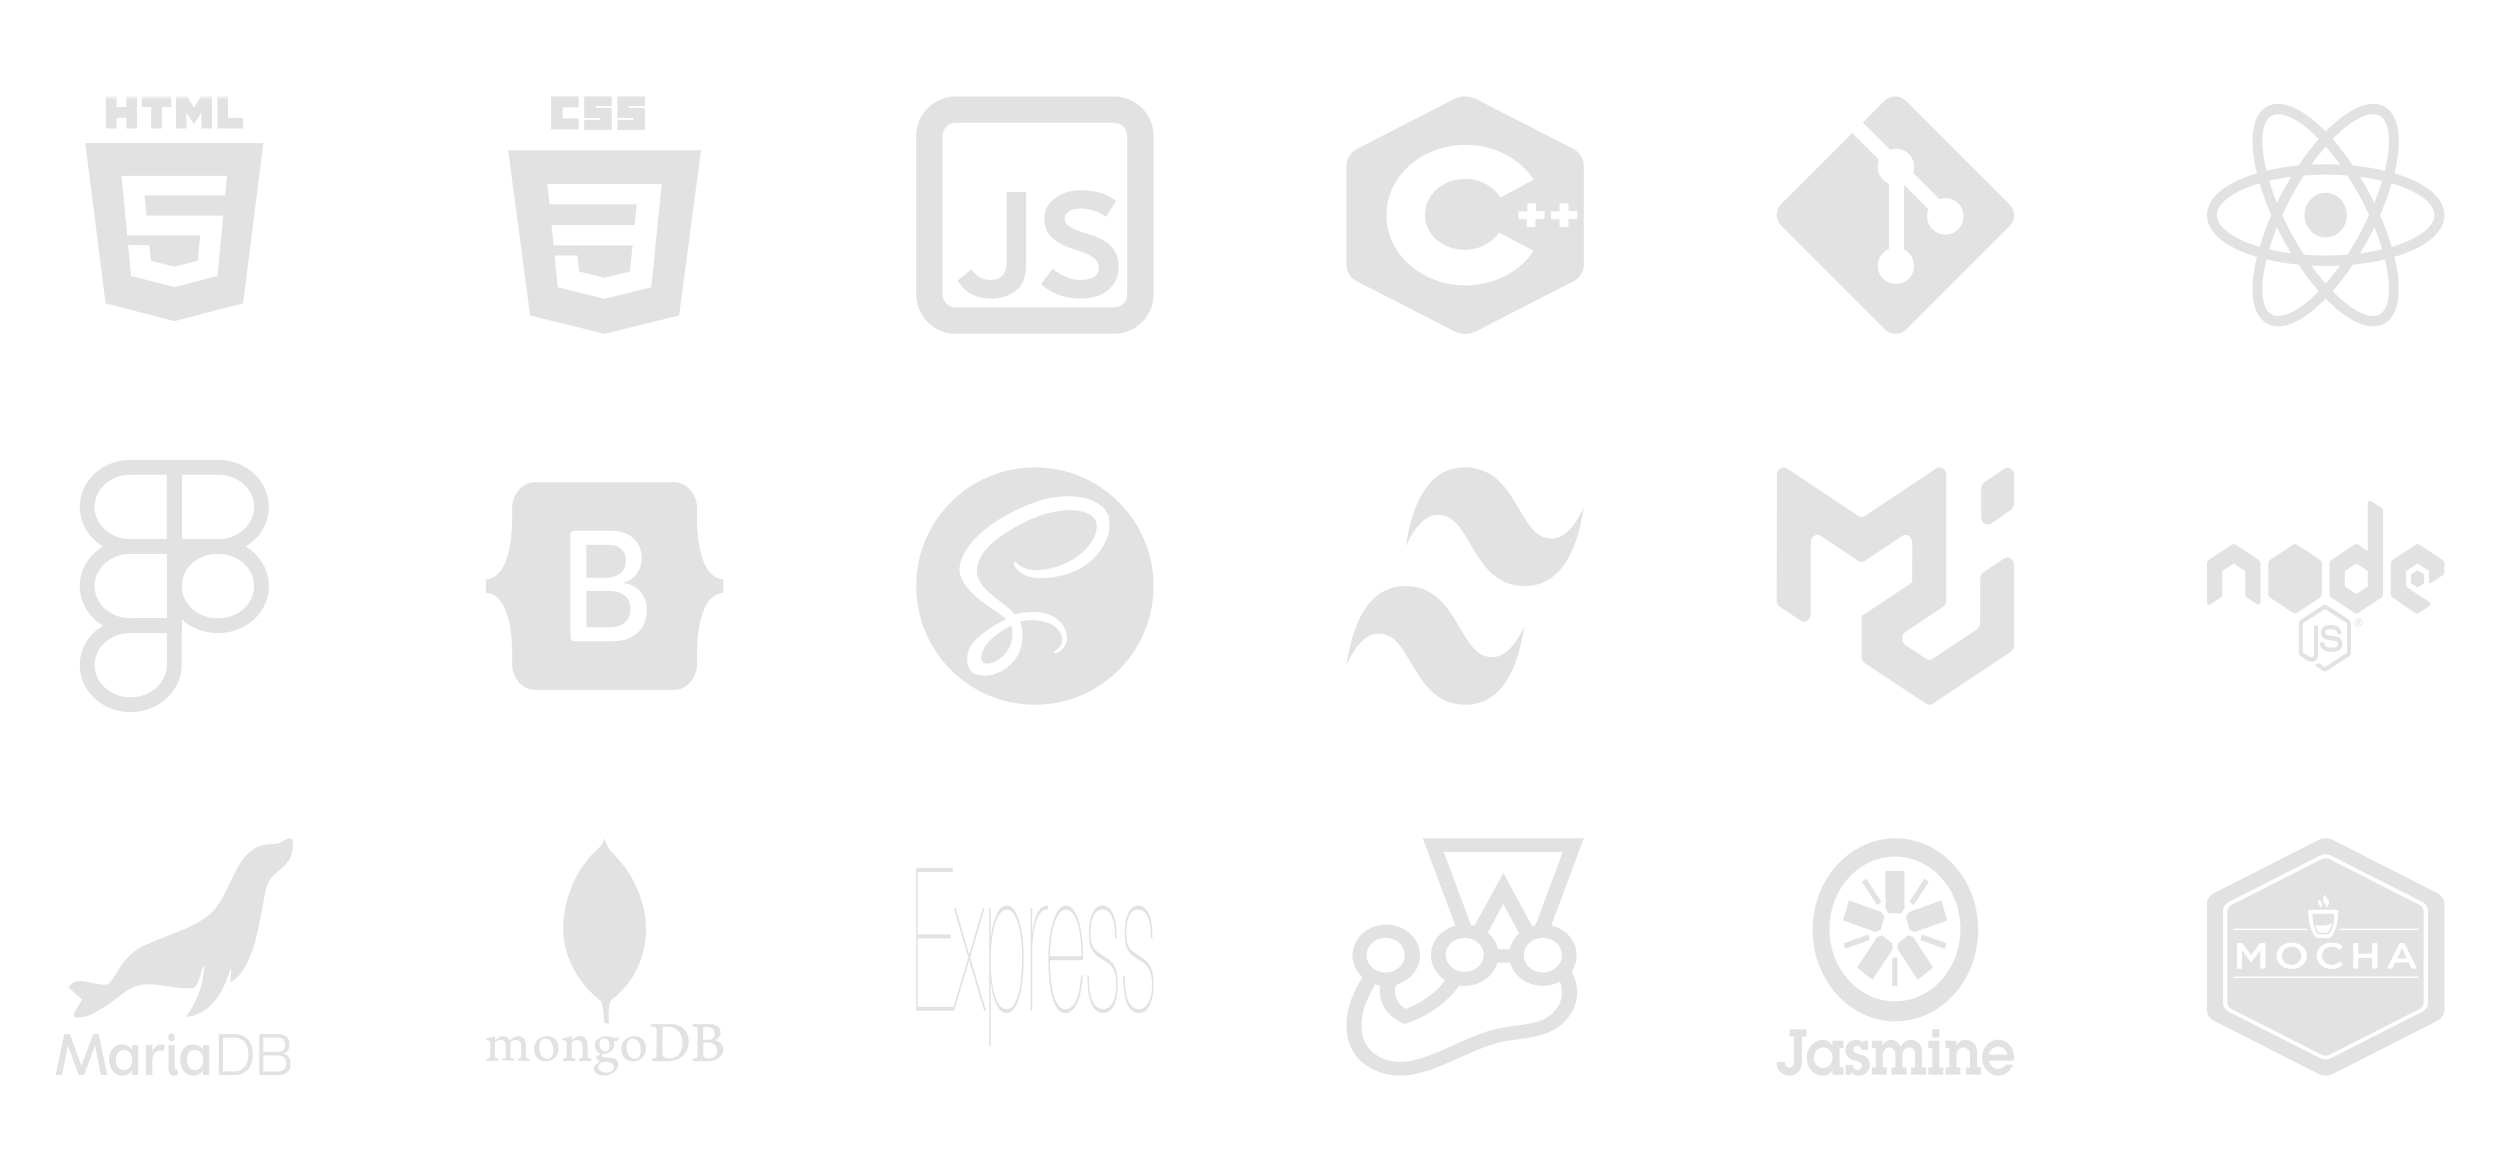 <svg width="337" height="158" viewBox="0 0 337 158" fill="none" xmlns="http://www.w3.org/2000/svg">
<mask id="mask0_249_1083" style="mask-type:luminance" maskUnits="userSpaceOnUse" x="7" y="13" width="33" height="32">
<path d="M7.5 13H39.5V45H7.5V13Z" fill="white"/>
</mask>
<g mask="url(#mask0_249_1083)">
<path d="M14.273 13H15.716V14.425H17.036V13H18.479V17.315H17.036V15.871H15.716V17.315H14.275L14.273 13ZM20.375 14.431H19.105V13H23.088V14.431H21.817V17.315H20.375V14.431ZM23.72 13H25.224L26.149 14.516L27.073 13H28.577V17.315H27.141V15.176L26.149 16.711H26.124L25.131 15.177V17.315H23.72V13ZM29.295 13H30.739V15.889H32.765V17.316H29.295V13Z" fill="#E2E2E2"/>
<path fill-rule="evenodd" clip-rule="evenodd" d="M14.228 40.889L11.5 19.289H35.5L32.771 40.887L23.487 43.289L14.228 40.889ZM19.744 29.066L19.485 26.352H30.345L30.599 23.704H16.385L17.151 31.715H26.987L26.657 35.151L23.492 35.95H23.489L20.329 35.153L20.127 33.041H17.276L17.673 37.2L23.487 38.706L29.309 37.2L30.019 29.777L30.088 29.067H19.744V29.066Z" fill="#E2E2E2"/>
</g>
<path d="M74.278 13H78.002V14.482H75.835V15.963H78.002V17.445H74.278V13ZM78.746 13H82.471V14.289H80.304V14.546H82.471V17.51H78.746V16.157H80.912V15.899H78.746V13ZM83.216 13H86.938V14.289H84.772V14.546H86.938V17.51H83.216V16.157H85.383V15.899H83.216V13Z" fill="#E2E2E2"/>
<path fill-rule="evenodd" clip-rule="evenodd" d="M81.487 45L71.457 42.526L68.5 20.259H94.5L91.545 42.524L81.487 45ZM74.346 30.338L74.622 33.069H85.277L84.92 36.61L81.491 37.434H81.488L78.065 36.613L77.846 34.435H74.759L75.189 38.723L81.487 40.276L87.795 38.723L88.563 31.071L88.638 30.338L89.193 24.81H73.792L74.073 27.541H85.825L85.544 30.338H74.346Z" fill="#E2E2E2"/>
<path d="M141.872 36.209L140.346 38.321C141.793 39.612 143.592 40.257 145.744 40.257C147.386 40.218 148.638 39.795 149.498 38.986C150.373 38.164 150.808 37.187 150.808 36.052C150.808 34.945 150.503 34.031 149.889 33.315C149.278 32.598 148.247 32.024 146.8 31.594C145.601 31.229 144.755 30.897 144.257 30.596C143.763 30.284 143.514 29.905 143.514 29.462C143.514 29.059 143.717 28.733 144.12 28.484C144.526 28.236 145.066 28.113 145.744 28.113C146.241 28.113 146.8 28.211 147.425 28.406C148.051 28.575 148.606 28.851 149.088 29.228L150.456 27.096C149.258 26.131 147.667 25.649 145.685 25.649C144.264 25.649 143.098 26.013 142.184 26.744C141.246 27.473 140.776 28.38 140.776 29.462C140.791 30.609 141.168 31.503 141.911 32.141C142.668 32.781 143.742 33.302 145.137 33.706C146.298 34.07 147.088 34.435 147.504 34.801C147.696 34.965 147.85 35.169 147.954 35.398C148.059 35.628 148.112 35.878 148.11 36.131C148.12 36.362 148.069 36.592 147.963 36.797C147.857 37.003 147.699 37.178 147.505 37.304C147.088 37.59 146.487 37.734 145.704 37.734C144.428 37.747 143.15 37.238 141.872 36.209ZM132.04 37.343C131.611 37.073 131.239 36.721 130.945 36.307L129.107 37.812C129.655 38.737 130.334 39.384 131.141 39.748C131.896 40.086 132.764 40.257 133.742 40.257C134.275 40.257 134.83 40.172 135.404 40.003C135.986 39.829 136.525 39.536 136.988 39.142C137.836 38.465 138.279 37.356 138.318 35.818V25.884H135.678V35.309C135.678 36.209 135.475 36.842 135.073 37.206C134.668 37.558 134.16 37.734 133.546 37.734C132.96 37.734 132.458 37.604 132.04 37.343ZM123.5 18.333C123.5 16.919 124.062 15.562 125.062 14.562C126.062 13.562 127.419 13 128.833 13H150.167C151.581 13 152.938 13.562 153.938 14.562C154.938 15.562 155.5 16.919 155.5 18.333V39.667C155.5 41.081 154.938 42.438 153.938 43.438C152.938 44.438 151.581 45 150.167 45H128.833C127.419 45 126.062 44.438 125.062 43.438C124.062 42.438 123.5 41.081 123.5 39.667V18.333ZM128.833 16.556C128.362 16.556 127.91 16.743 127.576 17.076C127.243 17.41 127.056 17.862 127.056 18.333V39.667C127.056 40.138 127.243 40.59 127.576 40.924C127.91 41.257 128.362 41.444 128.833 41.444H150.167C150.638 41.444 151.09 41.257 151.424 40.924C151.757 40.59 151.944 40.138 151.944 39.667V18.333C151.944 17.862 151.757 17.41 151.424 17.076C151.09 16.743 150.638 16.556 150.167 16.556H128.833Z" fill="#E2E2E2"/>
<path d="M213.104 20.998C212.871 20.622 212.528 20.307 212.113 20.086L198.887 13.301C198.459 13.103 197.983 13 197.5 13C197.017 13 196.541 13.103 196.113 13.301L182.887 20.086C182.482 20.317 182.145 20.631 181.904 21.001C181.662 21.372 181.524 21.788 181.5 22.215V35.785C181.513 36.214 181.65 36.633 181.896 37.002C182.129 37.379 182.472 37.693 182.887 37.914L196.113 44.699C196.541 44.897 197.017 45 197.5 45C197.983 45 198.459 44.897 198.887 44.699L212.113 37.914C212.528 37.693 212.871 37.379 213.104 37.002C213.35 36.633 213.487 36.214 213.5 35.785V22.215C213.487 21.786 213.35 21.367 213.104 20.998ZM197.5 38.474C195.633 38.466 193.801 38.024 192.187 37.191C190.573 36.358 189.234 35.163 188.303 33.725C187.371 32.288 186.881 30.66 186.881 29.001C186.881 27.343 187.37 25.714 188.301 24.277C189.232 22.84 190.571 21.645 192.185 20.811C193.798 19.977 195.63 19.534 197.497 19.526C199.364 19.518 201.2 19.946 202.823 20.766C204.445 21.586 205.797 22.77 206.743 24.199L204.707 25.335L204.059 25.655L202.257 26.632C201.681 25.684 200.764 24.936 199.653 24.507C198.541 24.078 197.299 23.993 196.127 24.267C194.955 24.54 193.92 25.155 193.189 26.014C192.457 26.872 192.072 27.924 192.095 29C192.089 29.833 192.339 30.651 192.815 31.368C193.297 32.074 193.976 32.657 194.785 33.062C195.595 33.467 196.508 33.679 197.437 33.679C198.366 33.679 199.279 33.467 200.089 33.062C200.898 32.657 201.577 32.074 202.059 31.368L206.743 33.801C205.795 35.228 204.443 36.41 202.821 37.229C201.2 38.049 199.366 38.478 197.5 38.474ZM208.167 29.528H206.977V30.6H205.806V29.544H204.707V28.488H205.896V27.4H207.068V28.456H208.257L208.167 29.528ZM212.617 29.528H211.428V30.6H210.239V29.544H209.068V28.488H210.239V27.4H211.428V28.456H212.617V29.528Z" fill="#E2E2E2"/>
<path d="M270.893 27.574L256.921 13.604C256.73 13.412 256.503 13.261 256.253 13.157C256.003 13.053 255.735 13 255.464 13C255.193 13 254.926 13.053 254.676 13.157C254.426 13.261 254.198 13.412 254.007 13.604L251.107 16.504L254.787 20.184C255.221 20.036 255.688 20.012 256.135 20.117C256.581 20.221 256.989 20.449 257.313 20.775C257.636 21.1 257.861 21.51 257.963 21.957C258.064 22.404 258.038 22.871 257.887 23.304L261.433 26.852C261.958 26.667 262.53 26.667 263.055 26.85C263.58 27.034 264.026 27.391 264.321 27.863C264.616 28.334 264.742 28.892 264.678 29.445C264.613 29.997 264.363 30.511 263.967 30.902C263.567 31.305 263.039 31.556 262.474 31.613C261.908 31.67 261.341 31.529 260.868 31.214C260.396 30.899 260.047 30.43 259.882 29.886C259.717 29.343 259.745 28.759 259.963 28.234L256.657 24.926V33.632C257.16 33.881 257.562 34.294 257.796 34.804C258.031 35.313 258.084 35.887 257.947 36.431C257.809 36.974 257.489 37.454 257.041 37.791C256.592 38.127 256.042 38.3 255.482 38.28C254.921 38.26 254.385 38.049 253.962 37.681C253.538 37.313 253.254 36.812 253.155 36.26C253.057 35.708 253.151 35.139 253.421 34.647C253.692 34.156 254.122 33.772 254.641 33.56V24.774C254.342 24.651 254.069 24.471 253.84 24.242C253.611 24.014 253.429 23.742 253.305 23.443C253.182 23.144 253.118 22.824 253.119 22.5C253.119 22.177 253.184 21.856 253.309 21.558L249.683 17.93L240.103 27.51C239.717 27.897 239.5 28.421 239.5 28.967C239.5 29.513 239.717 30.037 240.103 30.424L254.075 44.396C254.266 44.588 254.494 44.739 254.744 44.843C254.994 44.947 255.261 45 255.532 45C255.803 45 256.071 44.947 256.321 44.843C256.571 44.739 256.798 44.588 256.989 44.396L270.895 30.49C271.087 30.299 271.239 30.071 271.343 29.821C271.447 29.571 271.5 29.303 271.5 29.032C271.5 28.761 271.447 28.493 271.343 28.243C271.239 27.993 271.087 27.765 270.895 27.574" fill="#E2E2E2"/>
<path d="M313.5 25.994C311.927 25.994 310.646 27.343 310.646 29.001C310.646 30.658 311.927 32.008 313.5 32.008C315.073 32.008 316.354 30.658 316.354 29.001C316.354 27.343 315.073 25.994 313.5 25.994ZM305.51 34.977L304.88 34.813C300.192 33.561 297.5 31.443 297.5 28.995C297.5 26.548 300.193 24.43 304.88 23.178L305.51 23.014L305.687 23.672C306.163 25.397 306.771 27.078 307.505 28.699L307.64 28.995L307.505 29.297C306.769 30.917 306.161 32.599 305.687 34.324L305.51 34.977ZM304.589 24.714C301.026 25.768 298.839 27.387 298.839 28.995C298.839 30.604 301.027 32.217 304.589 33.277C305.026 31.815 305.553 30.385 306.167 28.995C305.552 27.607 305.025 26.177 304.589 24.714ZM321.49 34.977L321.313 34.319C320.838 32.595 320.23 30.916 319.495 29.297L319.36 28.995L319.495 28.694C320.231 27.074 320.839 25.392 321.313 23.667L321.49 23.014L322.12 23.178C326.808 24.43 329.5 26.548 329.5 28.995C329.5 31.443 326.807 33.561 322.12 34.813L321.49 34.977ZM320.833 28.995C321.449 30.384 321.976 31.814 322.411 33.277C325.979 32.218 328.161 30.604 328.161 28.995C328.161 27.387 325.973 25.774 322.411 24.714C321.973 26.176 321.446 27.606 320.833 28.995ZM304.578 24.709L304.401 24.05C303.083 19.155 303.484 15.643 305.5 14.419C307.479 13.216 310.651 14.638 313.979 18.238L314.432 18.727L313.979 19.216C312.797 20.512 311.717 21.907 310.75 23.387L310.568 23.655L310.255 23.683C308.553 23.824 306.866 24.111 305.208 24.539L304.578 24.709ZM307.109 15.396C306.75 15.396 306.432 15.473 306.166 15.638C304.843 16.445 304.609 19.244 305.52 23.019C306.941 22.684 308.382 22.447 309.833 22.311C310.668 21.057 311.582 19.864 312.567 18.738C310.489 16.603 308.52 15.396 307.109 15.396ZM319.896 43.999C319.891 43.999 319.891 43.999 319.896 43.999C317.995 43.999 315.552 42.495 313.021 39.752L312.568 39.263L313.021 38.774C314.203 37.478 315.283 36.083 316.25 34.603L316.427 34.334L316.74 34.302C318.444 34.165 320.134 33.879 321.792 33.445L322.422 33.281L322.599 33.939C323.917 38.835 323.516 42.342 321.5 43.565C321.013 43.86 320.458 44.011 319.896 43.999ZM314.432 39.252C316.51 41.387 318.479 42.594 319.89 42.594H319.895C320.249 42.594 320.567 42.512 320.833 42.353C322.156 41.546 322.396 38.747 321.479 34.972C320.058 35.307 318.617 35.542 317.166 35.675C316.331 36.93 315.417 38.124 314.432 39.252ZM322.422 24.709L321.792 24.539C320.132 24.112 318.443 23.826 316.74 23.683L316.427 23.655L316.25 23.387C315.283 21.907 314.203 20.512 313.021 19.216L312.568 18.727L313.021 18.238C316.349 14.638 319.521 13.216 321.5 14.419C323.516 15.642 323.917 19.155 322.599 24.05L322.422 24.709ZM317.167 22.311C318.618 22.447 320.059 22.683 321.48 23.019C322.397 19.244 322.157 16.444 320.834 15.638C319.516 14.837 317.037 16.066 314.433 18.739C315.416 19.867 316.329 21.061 317.167 22.312V22.311ZM307.109 43.999C306.546 44.01 305.989 43.862 305.5 43.566C303.484 42.343 303.083 38.835 304.401 33.94L304.578 33.282L305.208 33.446C306.75 33.858 308.448 34.143 310.255 34.303L310.568 34.336L310.745 34.604C311.712 36.084 312.792 37.479 313.974 38.775L314.427 39.264L313.974 39.753C311.448 42.496 309.005 44 307.109 44V43.999ZM305.521 34.972C304.604 38.747 304.844 41.547 306.167 42.353C307.485 43.143 309.959 41.925 312.568 39.252C311.583 38.124 310.669 36.929 309.834 35.674C308.383 35.541 306.942 35.308 305.521 34.972ZM313.5 35.855C312.401 35.855 311.276 35.806 310.146 35.706L309.833 35.679L309.651 35.405C309.013 34.439 308.413 33.444 307.854 32.425C307.294 31.406 306.774 30.362 306.297 29.297L306.162 28.995L306.297 28.694C307.253 26.564 308.375 24.521 309.651 22.586L309.833 22.312L310.146 22.285C312.378 22.086 314.622 22.086 316.854 22.285L317.167 22.312L317.349 22.586C318.627 24.52 319.749 26.563 320.703 28.694L320.838 28.995L320.703 29.297C319.751 31.429 318.629 33.472 317.349 35.405L317.167 35.679L316.854 35.706C315.738 35.805 314.619 35.854 313.5 35.855ZM310.573 34.329C312.542 34.488 314.458 34.488 316.432 34.329C317.533 32.631 318.511 30.847 319.359 28.994C318.515 27.138 317.535 25.355 316.427 23.66C314.479 23.5 312.521 23.5 310.573 23.66C309.465 25.354 308.484 27.138 307.641 28.994C308.489 30.848 309.469 32.632 310.573 34.329Z" fill="#E2E2E2"/>
<path d="M35.25 68.333C35.25 71.279 32.653 73.667 29.45 73.667H23.5V63H29.45C32.653 63 35.25 65.388 35.25 68.333Z" stroke="#E2E2E2" stroke-width="2"/>
<path d="M11.75 68.333C11.75 71.279 14.347 73.667 17.55 73.667H23.5V63H17.55C14.347 63 11.75 65.388 11.75 68.333Z" stroke="#E2E2E2" stroke-width="2"/>
<path d="M11.75 79C11.75 81.946 14.347 84.334 17.55 84.334H23.5V73.667H17.55C14.347 73.667 11.75 76.055 11.75 79Z" stroke="#E2E2E2" stroke-width="2"/>
<path d="M11.75 89.667C11.75 92.612 14.384 95 17.587 95C20.832 95 23.5 92.581 23.5 89.597V84.333H17.55C14.347 84.333 11.75 86.721 11.75 89.667Z" stroke="#E2E2E2" stroke-width="2"/>
<path d="M23.5 79C23.5 81.946 26.097 84.334 29.3 84.334H29.45C32.653 84.334 35.25 81.946 35.25 79C35.25 76.055 32.653 73.667 29.45 73.667H29.3C26.097 73.667 23.5 76.055 23.5 79Z" stroke="#E2E2E2" stroke-width="2"/>
<path d="M72.146 65C70.32 65 68.97 66.756 69.031 68.659C69.088 70.488 69.013 72.856 68.47 74.788C67.925 76.725 67.005 77.953 65.5 78.111V79.889C67.005 80.047 67.925 81.275 68.47 83.212C69.013 85.142 69.088 87.512 69.03 89.34C68.97 91.244 70.32 93 72.147 93H90.855C92.681 93 94.033 91.244 93.973 89.34C93.915 87.512 93.99 85.142 94.532 83.212C95.078 81.275 95.997 80.047 97.5 79.889V78.111C95.995 77.953 95.078 76.725 94.532 74.788C93.99 72.858 93.915 70.488 93.973 68.659C94.033 66.756 92.681 65 90.855 65H72.146ZM87.195 82.235C87.195 84.856 85.415 86.447 82.461 86.447H77.432C77.361 86.447 77.291 86.432 77.225 86.402C77.159 86.372 77.099 86.328 77.048 86.273C76.998 86.218 76.958 86.152 76.93 86.08C76.903 86.007 76.889 85.93 76.889 85.852V72.148C76.889 72.07 76.903 71.993 76.93 71.92C76.958 71.848 76.998 71.782 77.048 71.727C77.099 71.672 77.159 71.628 77.225 71.598C77.291 71.568 77.361 71.553 77.432 71.553H82.432C84.895 71.553 86.512 73.019 86.512 75.27C86.512 76.847 85.424 78.263 84.039 78.51V78.592C85.924 78.819 87.195 80.254 87.195 82.235ZM81.912 73.44H79.045V77.889H81.46C83.328 77.889 84.356 77.064 84.356 75.588C84.356 74.206 83.471 73.442 81.912 73.442V73.44ZM79.045 79.654V84.558H82.018C83.962 84.558 84.99 83.701 84.99 82.09C84.99 80.481 83.933 79.654 81.892 79.654H79.045Z" fill="#E2E2E2"/>
<path d="M139.5 63C148.336 63 155.5 70.164 155.5 79C155.5 87.836 148.336 95 139.5 95C130.664 95 123.5 87.836 123.5 79C123.5 70.164 130.664 63 139.5 63ZM136.32 84.331C136.553 85.191 136.528 85.995 136.288 86.72L136.201 86.96C136.169 87.041 136.132 87.12 136.097 87.195C135.911 87.581 135.663 87.941 135.357 88.275C134.427 89.287 133.128 89.671 132.571 89.348C131.971 88.999 132.269 87.568 133.349 86.428C134.511 85.204 136.176 84.416 136.176 84.416V84.412L136.32 84.331ZM149.535 69.849C148.812 67.005 144.099 66.071 139.639 67.656C136.987 68.599 134.113 70.08 132.048 72.012C129.591 74.307 129.2 76.307 129.361 77.143C129.931 80.091 133.971 82.019 135.632 83.449V83.457C135.143 83.697 131.557 85.496 130.717 87.357C129.817 89.317 130.857 90.719 131.537 90.897C133.637 91.479 135.797 90.417 136.957 88.699C138.077 87.017 137.979 84.857 137.496 83.797C138.157 83.617 138.936 83.537 139.936 83.659C142.737 83.979 143.297 85.739 143.176 86.459C143.056 87.177 142.479 87.597 142.277 87.717C142.077 87.839 142.017 87.877 142.036 87.959C142.056 88.079 142.157 88.079 142.316 88.059C142.536 88.019 143.777 87.459 143.837 86.097C143.897 84.377 142.256 82.459 139.337 82.497C138.137 82.519 137.376 82.619 136.837 82.839C136.801 82.783 136.753 82.735 136.697 82.699C134.897 80.759 131.557 79.399 131.697 76.819C131.737 75.879 132.077 73.4 138.097 70.4C143.037 67.939 146.979 68.62 147.659 70.12C148.636 72.259 145.557 76.24 140.417 76.819C138.457 77.039 137.437 76.28 137.176 75.999C136.897 75.699 136.857 75.679 136.757 75.74C136.597 75.82 136.697 76.08 136.757 76.24C136.917 76.64 137.537 77.34 138.619 77.7C139.557 78 141.859 78.179 144.619 77.1C147.717 75.901 150.137 72.56 149.437 69.76L149.535 69.849Z" fill="#E2E2E2"/>
<path d="M197.5 63C193.228 63 190.572 66.547 189.5 73.667C191.1 70.12 192.972 68.787 195.1 69.667C196.316 70.173 197.196 71.64 198.156 73.267C199.724 75.933 201.5 79 205.5 79C209.772 79 212.428 75.453 213.5 68.333C211.9 71.88 210.028 73.213 207.9 72.333C206.684 71.827 205.82 70.36 204.844 68.733C203.276 66.067 201.5 63 197.5 63ZM189.5 79C185.228 79 182.572 82.547 181.5 89.667C183.1 86.12 184.972 84.787 187.1 85.667C188.316 86.173 189.18 87.64 190.156 89.267C191.724 91.933 193.5 95 197.5 95C201.772 95 204.428 91.453 205.5 84.333C203.9 87.88 202.028 89.213 199.9 88.333C198.684 87.827 197.82 86.36 196.844 84.733C195.276 82.067 193.5 79 189.5 79Z" fill="#E2E2E2"/>
<path d="M266.472 84.852C266.607 84.762 266.719 84.632 266.797 84.477C266.876 84.321 266.917 84.144 266.917 83.963L266.933 78.012C266.934 77.832 266.975 77.654 267.053 77.498C267.132 77.342 267.245 77.213 267.38 77.123L270.167 75.268C270.302 75.178 270.455 75.132 270.611 75.132C270.767 75.132 270.92 75.18 271.055 75.271C271.19 75.361 271.302 75.49 271.38 75.646C271.458 75.802 271.499 75.979 271.499 76.159V86.979C271.499 87.16 271.457 87.337 271.379 87.494C271.3 87.65 271.188 87.78 271.052 87.87L260.528 94.864C260.394 94.953 260.242 95 260.087 95C259.932 95 259.78 94.953 259.645 94.864L251.387 89.4C251.251 89.311 251.137 89.181 251.059 89.024C250.98 88.867 250.939 88.689 250.939 88.507V83.051C250.939 83.045 250.944 83.042 250.949 83.045C250.955 83.048 250.96 83.045 250.96 83.037V83.031C250.96 83.027 250.963 83.024 250.965 83.021L257.768 78.501C257.773 78.496 257.771 78.486 257.764 78.486C257.763 78.486 257.762 78.485 257.761 78.485C257.76 78.484 257.759 78.483 257.759 78.482C257.758 78.482 257.758 78.481 257.757 78.48C257.757 78.478 257.757 78.477 257.757 78.476L257.771 73.128C257.771 72.947 257.731 72.769 257.653 72.612C257.575 72.455 257.462 72.324 257.327 72.234C257.191 72.143 257.038 72.096 256.882 72.096C256.726 72.096 256.573 72.143 256.437 72.234L251.383 75.606C251.248 75.695 251.095 75.743 250.939 75.743C250.784 75.743 250.631 75.695 250.496 75.606L245.424 72.227C245.289 72.138 245.136 72.091 244.98 72.091C244.824 72.091 244.671 72.139 244.537 72.229C244.402 72.319 244.29 72.448 244.212 72.604C244.134 72.76 244.092 72.937 244.092 73.118V82.784C244.092 82.965 244.051 83.142 243.974 83.298C243.896 83.454 243.784 83.584 243.649 83.675C243.515 83.765 243.362 83.813 243.207 83.813C243.051 83.814 242.898 83.767 242.763 83.678L239.948 81.816C239.812 81.726 239.699 81.596 239.62 81.439C239.541 81.282 239.5 81.103 239.5 80.921L239.525 64.026C239.526 63.846 239.567 63.669 239.645 63.513C239.723 63.358 239.835 63.228 239.97 63.138C240.104 63.048 240.257 63.001 240.412 63C240.568 63 240.721 63.046 240.856 63.136L250.496 69.542C250.631 69.632 250.784 69.679 250.939 69.679C251.095 69.679 251.248 69.632 251.383 69.542L261.02 63.136C261.155 63.046 261.308 62.999 261.464 63C261.62 63 261.773 63.048 261.908 63.139C262.043 63.229 262.155 63.359 262.233 63.515C262.311 63.672 262.351 63.849 262.351 64.029V80.929C262.351 81.109 262.311 81.287 262.232 81.444C262.154 81.601 262.041 81.73 261.905 81.82L256.859 85.183C256.723 85.274 256.61 85.404 256.532 85.561C256.454 85.718 256.413 85.895 256.413 86.076C256.413 86.257 256.455 86.435 256.533 86.591C256.612 86.749 256.726 86.878 256.863 86.968L259.647 88.802C259.781 88.89 259.932 88.936 260.087 88.936C260.242 88.936 260.395 88.889 260.529 88.799L266.472 84.85V84.852ZM267.056 69.692C267.056 69.873 267.097 70.051 267.176 70.208C267.255 70.365 267.37 70.495 267.507 70.585C267.643 70.674 267.798 70.72 267.955 70.718C268.112 70.716 268.265 70.665 268.4 70.572L271.068 68.721C271.2 68.63 271.308 68.501 271.384 68.346C271.46 68.192 271.5 68.017 271.5 67.839V64.069C271.5 63.887 271.458 63.709 271.379 63.552C271.299 63.395 271.185 63.266 271.049 63.176C270.912 63.087 270.757 63.041 270.6 63.043C270.443 63.045 270.289 63.095 270.155 63.188L267.488 65.039C267.356 65.13 267.247 65.26 267.171 65.414C267.095 65.569 267.056 65.744 267.056 65.922V69.692Z" fill="#E2E2E2"/>
<path d="M319.487 67.5C319.405 67.5 319.326 67.537 319.268 67.603C319.21 67.668 319.177 67.758 319.177 67.851V74.275L317.891 73.426C317.812 73.372 317.721 73.344 317.629 73.344C317.537 73.344 317.446 73.372 317.367 73.426L314.276 75.466C314.197 75.518 314.132 75.592 314.086 75.682C314.04 75.771 314.016 75.873 314.016 75.976V80.062C314.016 80.272 314.115 80.466 314.276 80.571L317.367 82.612C317.446 82.665 317.537 82.693 317.629 82.693C317.721 82.693 317.812 82.665 317.891 82.612L320.982 80.571C321.061 80.52 321.126 80.445 321.172 80.356C321.218 80.267 321.242 80.165 321.242 80.062V68.938C321.242 68.836 321.218 68.736 321.173 68.647C321.128 68.559 321.064 68.485 320.986 68.434L319.641 67.548C319.595 67.517 319.542 67.5 319.488 67.5H319.487ZM309.371 73.346C309.279 73.346 309.188 73.373 309.109 73.426L306.018 75.466C305.939 75.518 305.874 75.592 305.828 75.682C305.782 75.771 305.758 75.873 305.758 75.976V80.062C305.758 80.272 305.857 80.466 306.018 80.571L309.109 82.612C309.271 82.717 309.47 82.717 309.633 82.612L312.724 80.571C312.803 80.52 312.868 80.445 312.914 80.356C312.96 80.267 312.984 80.165 312.984 80.062V75.976C312.984 75.873 312.96 75.771 312.914 75.681C312.869 75.592 312.803 75.518 312.724 75.466L309.633 73.426C309.553 73.373 309.463 73.346 309.371 73.346ZM325.887 73.346C325.795 73.346 325.704 73.373 325.625 73.426L322.534 75.466C322.455 75.518 322.39 75.592 322.344 75.682C322.298 75.771 322.274 75.873 322.274 75.976V80.062C322.274 80.272 322.373 80.466 322.534 80.571L325.532 82.623C325.611 82.677 325.702 82.706 325.795 82.707C325.887 82.708 325.978 82.68 326.058 82.627L327.533 81.657C327.567 81.634 327.596 81.601 327.616 81.561C327.636 81.522 327.646 81.477 327.646 81.432C327.646 81.386 327.636 81.341 327.616 81.302C327.596 81.262 327.567 81.229 327.533 81.206L324.339 79.075V76.979L325.887 75.958L327.435 76.979V78.44C327.435 78.635 327.58 78.665 327.677 78.6C328.199 78.255 328.721 77.911 329.244 77.568C329.322 77.516 329.386 77.443 329.431 77.354C329.476 77.266 329.5 77.166 329.5 77.064V75.977C329.5 75.874 329.476 75.772 329.43 75.683C329.385 75.593 329.319 75.519 329.24 75.467L326.149 73.427C326.07 73.374 325.979 73.347 325.887 73.347V73.346ZM301.113 73.349C301.021 73.348 300.93 73.375 300.851 73.428L297.76 75.466C297.681 75.518 297.615 75.593 297.57 75.683C297.524 75.773 297.5 75.874 297.5 75.978V81.194C297.5 81.449 297.744 81.607 297.938 81.48L299.309 80.576C299.386 80.525 299.451 80.451 299.496 80.362C299.541 80.274 299.564 80.173 299.565 80.071V76.982L301.113 75.96L302.661 76.982V80.071C302.661 80.173 302.685 80.273 302.73 80.362C302.775 80.45 302.84 80.523 302.917 80.575L304.288 81.48C304.332 81.509 304.383 81.524 304.434 81.524C304.485 81.525 304.535 81.509 304.58 81.48C304.624 81.451 304.661 81.41 304.687 81.36C304.712 81.309 304.726 81.252 304.726 81.194V75.978C304.726 75.874 304.702 75.773 304.656 75.683C304.61 75.593 304.545 75.518 304.466 75.466L301.375 73.428C301.296 73.375 301.205 73.348 301.113 73.349ZM317.629 75.957L319.177 76.98V79.058L317.629 80.081L316.081 79.058V76.979L317.629 75.956V75.957ZM325.887 76.855L325.002 77.439V78.606L325.887 79.188L326.772 78.606V77.439L325.887 76.855ZM313.403 81.523C313.296 81.522 313.19 81.553 313.096 81.612L310.194 83.512C310.1 83.572 310.023 83.659 309.969 83.764C309.915 83.869 309.887 83.989 309.887 84.11V87.904C309.887 88.148 310.008 88.379 310.194 88.503L310.958 88.996C311.324 89.2 311.459 89.2 311.625 89.2C312.173 89.2 312.484 88.83 312.484 88.175V84.427C312.485 84.414 312.483 84.402 312.478 84.39C312.474 84.378 312.468 84.367 312.46 84.358C312.452 84.349 312.443 84.341 312.432 84.336C312.422 84.332 312.411 84.329 312.4 84.329H312.032C312.009 84.329 311.987 84.339 311.971 84.358C311.955 84.376 311.945 84.401 311.945 84.427V88.175C311.945 88.459 311.68 88.751 311.248 88.507L310.453 87.988C310.44 87.979 310.429 87.966 310.421 87.951C310.414 87.936 310.41 87.919 310.409 87.902V84.108C310.409 84.074 310.424 84.034 310.454 84.017L313.357 82.122C313.37 82.114 313.386 82.109 313.402 82.109C313.418 82.109 313.433 82.114 313.447 82.122L316.353 84.016C316.383 84.034 316.398 84.068 316.398 84.108V87.902C316.397 87.92 316.393 87.938 316.386 87.954C316.378 87.97 316.367 87.983 316.353 87.993L313.447 89.895C313.433 89.903 313.418 89.908 313.402 89.908C313.386 89.908 313.37 89.903 313.357 89.895L312.615 89.394C312.595 89.383 312.564 89.377 312.544 89.388C312.408 89.487 312.261 89.564 312.106 89.616C312.056 89.634 311.988 89.669 312.133 89.76L313.096 90.409C313.191 90.467 313.296 90.498 313.403 90.5C313.51 90.501 313.615 90.468 313.705 90.404L316.609 88.503C316.703 88.443 316.78 88.356 316.834 88.25C316.888 88.145 316.916 88.026 316.916 87.904V84.11C316.914 83.989 316.885 83.871 316.832 83.766C316.778 83.661 316.701 83.573 316.609 83.512L313.705 81.613C313.613 81.554 313.509 81.523 313.403 81.524V81.523ZM317.931 83.273C317.858 83.274 317.786 83.29 317.718 83.322C317.651 83.354 317.589 83.4 317.538 83.459C317.433 83.578 317.375 83.739 317.375 83.906C317.375 84.073 317.434 84.234 317.539 84.352C317.644 84.47 317.786 84.536 317.934 84.536C318.081 84.535 318.223 84.469 318.327 84.35C318.432 84.231 318.49 84.071 318.49 83.903C318.49 83.736 318.431 83.576 318.326 83.458C318.221 83.339 318.079 83.273 317.931 83.273ZM317.925 83.374C318.187 83.374 318.4 83.608 318.4 83.903C318.398 84.045 318.348 84.181 318.259 84.281C318.17 84.382 318.051 84.439 317.925 84.441C317.801 84.44 317.682 84.382 317.594 84.281C317.507 84.18 317.459 84.045 317.46 83.903C317.459 83.834 317.471 83.765 317.494 83.701C317.518 83.637 317.552 83.578 317.595 83.529C317.638 83.48 317.69 83.441 317.746 83.414C317.803 83.388 317.864 83.374 317.925 83.374ZM317.722 83.546V84.255H317.841V83.972H317.952C317.998 83.972 318.008 83.993 318.018 84.033C318.018 84.039 318.037 84.224 318.042 84.258H318.171C318.155 84.196 318.145 84.132 318.141 84.068C318.127 83.977 318.122 83.914 318.037 83.908C318.082 83.891 318.158 83.864 318.158 83.733C318.158 83.545 318.013 83.546 317.938 83.546H317.722ZM317.841 83.659H317.942C317.973 83.659 318.033 83.659 318.033 83.755C318.033 83.795 318.017 83.86 317.936 83.858H317.841V83.659ZM314.181 84.239C313.352 84.239 312.86 84.64 312.86 85.299C312.86 86.021 313.353 86.214 314.147 86.304C315.097 86.413 315.171 86.567 315.171 86.778C315.171 87.147 314.909 87.3 314.296 87.3C313.527 87.3 313.359 87.085 313.303 86.652C313.298 86.606 313.262 86.572 313.216 86.572H312.838C312.827 86.572 312.816 86.574 312.805 86.579C312.795 86.584 312.786 86.591 312.778 86.601C312.77 86.61 312.764 86.621 312.76 86.633C312.755 86.644 312.753 86.657 312.754 86.67C312.754 87.222 313.02 87.882 314.291 87.882C315.223 87.882 315.75 87.473 315.75 86.755C315.75 86.045 315.327 85.855 314.433 85.719C313.529 85.582 313.439 85.513 313.439 85.273C313.439 85.075 313.513 84.814 314.182 84.814C314.779 84.814 315.002 84.962 315.093 85.417C315.103 85.464 315.131 85.491 315.171 85.491H315.548C315.573 85.491 315.594 85.479 315.609 85.463C315.624 85.44 315.634 85.418 315.63 85.39C315.57 84.605 315.111 84.239 314.181 84.239Z" fill="#E2E2E2"/>
<path d="M39.358 113.121C39.276 113.038 39.172 112.995 39.065 113.001C38.773 113.001 38.395 113.244 38.191 113.374L38.111 113.424C37.77 113.627 37.398 113.742 37.019 113.761C36.631 113.776 36.296 113.804 35.861 113.86C33.279 114.185 32.127 116.61 31.018 118.956C30.414 120.232 29.791 121.558 28.936 122.57C28.759 122.78 28.571 122.976 28.373 123.156C27.488 123.963 26.376 124.538 25.512 124.946C24.68 125.336 23.771 125.687 22.893 126.026C22.089 126.336 21.33 126.63 20.631 126.948C20.36 127.07 20.087 127.187 19.813 127.297C19.177 127.55 18.718 127.744 18.048 128.309C17.808 128.509 17.574 128.721 17.347 128.943C16.815 129.463 16.344 130.071 15.947 130.749C15.607 131.374 15.213 131.954 14.772 132.478C14.631 132.647 14.38 132.731 14.004 132.731C13.564 132.731 13.03 132.62 12.465 132.502C11.883 132.375 11.281 132.255 10.764 132.255C10.345 132.255 10.024 132.339 9.784 132.508C9.784 132.508 9.38 132.797 9.21 133.17L9.377 133.263C9.637 133.435 9.877 133.648 10.092 133.896C10.316 134.15 10.566 134.367 10.835 134.544C10.921 134.582 11 134.643 11.065 134.722C10.995 134.849 10.892 135.012 10.783 135.187C10.187 136.142 9.839 136.746 10.039 137.075C10.134 137.136 10.241 137.166 10.348 137.161C11.647 137.161 12.345 136.747 13.228 136.223C13.484 136.072 13.745 135.916 14.055 135.755C14.571 135.481 15.127 135.043 15.716 134.579C16.487 133.963 17.294 133.33 18.077 133.025C18.72 132.784 19.39 132.669 20.062 132.683C20.889 132.683 21.758 132.818 22.597 132.95C23.222 133.049 23.869 133.15 24.504 133.197C24.751 133.214 24.979 133.223 25.201 133.223C25.498 133.224 25.795 133.206 26.09 133.167L26.161 133.136C26.607 132.801 26.816 132.081 27.018 131.384C27.148 130.936 27.258 130.534 27.431 130.278C27.441 130.265 27.452 130.254 27.464 130.244C27.472 130.239 27.481 130.237 27.49 130.238C27.5 130.24 27.508 130.246 27.514 130.254V130.274C27.411 132.997 26.517 134.726 25.612 136.263L25.008 137.057C25.008 137.057 25.854 137.057 26.335 136.829C28.091 136.185 29.416 134.768 30.38 132.507C30.618 131.927 30.831 131.331 31.017 130.723C31.034 130.673 31.186 130.579 31.171 130.841C31.166 130.918 31.162 131.004 31.157 131.094C31.157 131.147 31.157 131.202 31.148 131.256C31.123 131.636 31.05 132.439 31.05 132.439L31.593 132.083C32.9 131.07 33.908 129.027 34.672 125.849C34.99 124.525 35.223 123.209 35.429 122.051C35.675 120.659 35.886 119.465 36.129 119.002C36.51 118.275 37.092 117.784 37.654 117.307C37.731 117.242 37.808 117.18 37.884 117.112C38.591 116.503 39.294 115.8 39.449 114.49V114.461C39.562 113.484 39.467 113.234 39.358 113.121ZM37.538 144.907H34.956V139.394H37.285C38.175 139.394 39.023 139.6 39.01 140.822C39.01 141.684 38.573 141.923 38.113 142.013C38.767 142.082 39.16 142.593 39.16 143.419C39.164 144.655 38.279 144.907 37.538 144.907V144.907ZM37.345 141.8C38.236 141.8 38.435 141.379 38.435 140.845C38.435 140.043 38.036 139.86 37.345 139.86H35.494V141.799L37.345 141.8ZM37.369 142.266H35.494V144.441H37.45C37.998 144.441 38.578 144.22 38.578 143.373C38.578 142.395 37.911 142.266 37.369 142.266ZM29.495 139.394H31.526C33.233 139.394 34.086 140.548 34.074 142.15C34.086 143.816 33.145 144.907 31.676 144.907H29.495L29.495 139.394ZM30.056 139.883V144.426H31.605C32.963 144.426 33.48 143.303 33.48 142.135C33.48 140.814 32.833 139.883 31.605 139.883H30.056ZM27.346 141.525V140.883H28.197V144.907H27.349V144.259C27.125 144.725 26.664 144.992 26.104 144.992C24.933 144.992 24.278 143.979 24.278 142.815C24.278 141.692 24.898 140.789 25.979 140.789C26.592 140.798 27.103 141.051 27.346 141.525ZM25.177 142.869C25.177 143.61 25.557 144.244 26.293 144.244C27.003 144.244 27.389 143.625 27.389 142.892C27.389 142.159 26.99 141.532 26.253 141.532C25.546 141.532 25.178 142.158 25.178 142.869H25.177ZM22.674 139.821C22.672 139.748 22.683 139.675 22.706 139.608C22.728 139.54 22.762 139.479 22.804 139.428C22.847 139.377 22.898 139.337 22.954 139.312C23.01 139.286 23.069 139.275 23.129 139.279C23.189 139.277 23.25 139.289 23.306 139.317C23.363 139.344 23.414 139.384 23.457 139.437C23.501 139.489 23.535 139.551 23.558 139.62C23.58 139.689 23.592 139.763 23.59 139.837C23.592 139.911 23.58 139.983 23.557 140.051C23.534 140.119 23.5 140.18 23.456 140.23C23.413 140.28 23.361 140.319 23.305 140.343C23.248 140.368 23.188 140.377 23.129 140.372C23.069 140.375 23.009 140.363 22.953 140.336C22.897 140.31 22.846 140.27 22.803 140.218C22.761 140.166 22.727 140.104 22.705 140.036C22.683 139.968 22.672 139.895 22.674 139.821ZM22.712 140.883H23.559V143.823C23.559 144.006 23.59 144.136 23.714 144.136C23.769 144.135 23.823 144.127 23.876 144.114L24.007 144.873C23.829 144.959 23.639 145.002 23.447 145C23.092 145 22.711 144.873 22.711 143.884L22.712 140.883ZM20.538 144.907H19.691V140.883H20.538V141.785C20.634 141.496 20.798 141.249 21.009 141.074C21.219 140.899 21.467 140.803 21.721 140.799C21.901 140.796 22.081 140.832 22.251 140.905L22.07 141.665C21.924 141.617 21.773 141.591 21.622 141.588C21.011 141.588 20.538 142.153 20.538 142.981V144.907ZM17.778 141.525V140.883H18.626V144.907H17.778V144.26C17.554 144.725 17.094 144.992 16.533 144.992C15.361 144.992 14.707 143.979 14.707 142.815C14.707 141.692 15.327 140.79 16.408 140.79C17.024 140.799 17.535 141.052 17.778 141.525ZM15.61 142.87C15.61 143.61 15.989 144.244 16.725 144.244C17.434 144.244 17.821 143.625 17.821 142.892C17.821 142.159 17.422 141.533 16.685 141.533C15.978 141.533 15.611 142.158 15.611 142.87H15.61ZM13.3 139.394L14.462 144.907H13.585L12.81 140.936L11.35 144.907H10.609L9.157 140.959L8.359 144.907H7.5L8.652 139.394H9.412L10.982 143.663L12.546 139.394H13.3Z" fill="#E2E2E2"/>
<path fill-rule="evenodd" clip-rule="evenodd" d="M86.397 121.179C85.719 119.049 84.631 117.163 83.098 115.541C82.71 115.131 82.279 114.755 82.009 114.244C81.838 113.921 81.675 113.593 81.509 113.268L81.403 113L81.374 113.106C81.36 113.636 81.062 113.996 80.691 114.332C80.274 114.71 79.885 115.12 79.484 115.517L78.251 117.153L77.253 119.003L76.586 120.82L76.566 120.848C76.199 122.064 76.018 123.315 75.93 124.577C75.896 125.052 75.934 125.533 75.961 126.011C75.999 126.693 76.116 127.363 76.292 128.023C76.932 130.421 78.231 132.409 80.007 134.099C80.336 134.413 80.693 134.698 81.037 134.997L81.189 135.524L81.331 136.343L81.399 137.198C81.398 137.371 81.391 137.545 81.401 137.718C81.404 137.763 81.461 137.804 81.493 137.846L81.781 137.948L82.08 138.066L82.029 137.306L82.027 136.558L82.13 135.418L82.205 135.17L82.42 134.786C82.685 134.571 82.969 134.376 83.211 134.137C83.647 133.704 84.083 133.265 84.474 132.791C84.983 132.176 85.417 131.503 85.768 130.785C86.002 130.303 86.223 129.812 86.406 129.309C86.567 128.865 86.667 128.399 86.793 127.943L86.827 127.844C87.088 126.612 87.132 125.368 87.036 124.116C86.959 123.107 86.724 122.133 86.397 121.179ZM81.214 134.387C81.254 134.185 81.304 133.983 81.34 133.78C81.304 133.983 81.254 134.185 81.214 134.387ZM92.562 139.237C92.347 138.821 92.031 138.505 91.614 138.298C91.264 138.124 90.888 138.048 90.502 138.037C90.212 138.029 89.922 138.044 89.631 138.047C89.374 138.051 89.116 138.055 88.859 138.053C88.556 138.049 88.253 138.04 87.95 138.032C87.9 138.03 87.864 138.04 87.84 138.092C87.804 138.172 87.76 138.249 87.715 138.337L87.766 138.353C87.916 138.38 88.067 138.403 88.216 138.433C88.409 138.472 88.495 138.583 88.504 138.746C88.517 138.979 88.522 139.213 88.521 139.446C88.517 140.369 88.511 141.292 88.504 142.215C88.504 142.276 88.503 142.34 88.486 142.397C88.467 142.463 88.447 142.549 88.398 142.581C88.31 142.639 88.211 142.677 88.107 142.693C87.961 142.717 87.937 142.724 87.891 142.869L87.871 142.941C87.85 143.02 87.861 143.036 87.943 143.037C88.412 143.042 88.881 143.052 89.35 143.051C89.778 143.049 90.206 143.075 90.633 142.994C91.035 142.918 91.412 142.784 91.755 142.557C92.2 142.263 92.52 141.869 92.689 141.355C92.826 140.94 92.856 140.517 92.81 140.083C92.781 139.788 92.697 139.501 92.562 139.237ZM91.739 141.775C91.488 142.246 91.114 142.561 90.579 142.644C90.243 142.696 89.908 142.681 89.588 142.553C89.386 142.472 89.311 142.296 89.304 142.087C89.299 141.883 89.296 141.679 89.296 141.475C89.295 140.756 89.295 140.038 89.296 139.32C89.296 139.094 89.3 138.867 89.304 138.641C89.306 138.481 89.34 138.428 89.493 138.415C90.169 138.358 90.815 138.431 91.35 138.911C91.682 139.208 91.87 139.587 91.949 140.022C91.981 140.203 91.991 140.389 92.011 140.572C91.995 140.992 91.939 141.401 91.739 141.775ZM97.414 140.997C97.281 140.67 97.028 140.464 96.711 140.333C96.602 140.288 96.491 140.251 96.374 140.207L96.415 140.181C96.541 140.1 96.681 140.034 96.79 139.933C97.055 139.688 97.165 139.381 97.113 139.015C97.064 138.668 96.892 138.413 96.585 138.247C96.307 138.097 96.006 138.043 95.695 138.043C95.157 138.043 94.619 138.052 94.081 138.053C93.895 138.053 93.71 138.039 93.525 138.036C93.489 138.036 93.435 138.045 93.42 138.069C93.377 138.135 93.349 138.211 93.319 138.284C93.302 138.326 93.319 138.35 93.367 138.356C93.496 138.374 93.626 138.396 93.755 138.415C93.934 138.443 94.021 138.537 94.032 138.719L94.034 138.827C94.035 139.393 94.037 139.959 94.034 140.525C94.031 141.091 94.025 141.656 94.018 142.221C94.017 142.292 94.008 142.364 93.998 142.435C93.982 142.541 93.926 142.615 93.817 142.638L93.511 142.699C93.475 142.706 93.422 142.705 93.408 142.728C93.351 142.813 93.306 142.905 93.312 143.017L93.344 143.026L94.373 143.051L94.58 143.051C94.936 143.046 95.293 143.054 95.649 143.035C96.034 143.016 96.396 142.9 96.73 142.702C97.086 142.491 97.36 142.212 97.457 141.792C97.52 141.525 97.52 141.255 97.414 140.997ZM94.799 138.585C94.8 138.471 94.85 138.422 94.962 138.419C95.238 138.411 95.512 138.413 95.778 138.509C96.122 138.633 96.334 138.932 96.33 139.298C96.328 139.439 96.33 139.578 96.279 139.713C96.178 139.979 95.983 140.119 95.708 140.147C95.564 140.161 95.419 140.163 95.291 140.17L94.863 140.151C94.806 140.149 94.782 140.123 94.782 140.065L94.799 138.585ZM96.571 142.13C96.433 142.432 96.182 142.591 95.868 142.647C95.617 142.69 95.361 142.679 95.115 142.613C94.931 142.566 94.856 142.417 94.819 142.251C94.794 142.141 94.799 142.009 94.796 141.894C94.793 141.717 94.796 141.348 94.796 141.348H94.792C94.792 141.085 94.793 140.858 94.791 140.606C94.791 140.551 94.8 140.524 94.866 140.526C95.1 140.534 95.335 140.537 95.568 140.547C95.778 140.555 95.973 140.617 96.157 140.717C96.438 140.87 96.606 141.103 96.653 141.424C96.688 141.667 96.673 141.906 96.571 142.13ZM70.895 142.413L70.9 140.985C70.901 140.77 70.874 140.559 70.804 140.355C70.612 139.794 70.081 139.538 69.528 139.74C69.277 139.832 69.052 139.971 68.836 140.128C68.711 140.22 68.711 140.22 68.621 140.089C68.364 139.718 67.998 139.591 67.571 139.728C67.295 139.816 67.054 139.967 66.826 140.143C66.804 140.159 66.761 140.177 66.748 140.168C66.727 140.152 66.712 140.113 66.713 140.085L66.728 139.831C66.73 139.778 66.719 139.724 66.714 139.668C66.611 139.704 66.529 139.74 66.443 139.761C66.176 139.827 65.908 139.887 65.64 139.949C65.575 139.964 65.507 139.984 65.5 140.059C65.494 140.133 65.564 140.145 65.619 140.167C65.734 140.214 65.849 140.263 65.962 140.314C66.058 140.356 66.094 140.433 66.093 140.537C66.091 140.98 66.094 141.422 66.092 141.864C66.091 142.044 66.082 142.224 66.074 142.404C66.067 142.564 66.013 142.63 65.86 142.671C65.779 142.692 65.696 142.707 65.614 142.726C65.596 142.73 65.566 142.742 65.565 142.751C65.562 142.829 65.558 142.909 65.571 142.984C65.573 142.998 65.655 142.998 65.7 143.003L65.731 143.002C66.047 142.997 66.362 142.992 66.678 142.988C66.846 142.987 67.013 142.988 67.195 142.988L67.214 142.733C67.11 142.714 67.017 142.7 66.925 142.679C66.782 142.648 66.721 142.571 66.718 142.426L66.715 142.218C66.713 141.677 66.712 141.137 66.712 140.597C66.712 140.518 66.744 140.456 66.812 140.409C66.957 140.31 67.111 140.231 67.28 140.188C67.637 140.095 67.947 140.224 68.085 140.53C68.128 140.627 68.162 140.734 68.172 140.839C68.222 141.381 68.201 141.923 68.17 142.465C68.164 142.581 68.109 142.64 67.995 142.669L67.726 142.726C67.704 142.732 67.673 142.717 67.671 142.735C67.665 142.81 67.669 142.925 67.669 142.925H67.733L68.551 142.952C68.775 142.951 69 142.979 69.224 142.984C69.264 142.985 69.3 142.991 69.302 142.945C69.305 142.872 69.304 142.799 69.299 142.727L69.257 142.719L69.026 142.667C68.871 142.63 68.817 142.57 68.816 142.411C68.814 142.02 68.82 141.629 68.816 141.238C68.814 141.015 68.806 140.791 68.792 140.568C68.788 140.509 68.797 140.47 68.844 140.437C68.98 140.336 69.132 140.262 69.295 140.217C69.799 140.083 70.211 140.362 70.237 140.886C70.263 141.392 70.252 141.899 70.248 142.405C70.247 142.582 70.189 142.635 70.017 142.682L69.958 142.698C69.781 142.74 69.783 142.74 69.793 142.929C69.797 142.988 69.813 143.004 69.875 143.002C70.234 142.994 70.594 142.992 70.953 142.989C71.1 142.987 71.246 142.989 71.406 142.989L71.439 142.743C71.299 142.705 71.169 142.677 71.044 142.636C70.934 142.598 70.895 142.531 70.895 142.413ZM83.263 140.248C83.411 140.11 83.412 139.927 83.371 139.724C83.254 139.848 83.122 139.905 82.972 139.915C82.772 139.93 82.575 139.912 82.388 139.832C81.882 139.612 81.384 139.628 80.887 139.868C80.47 140.07 80.213 140.385 80.187 140.861C80.171 141.167 80.228 141.456 80.43 141.699C80.551 141.845 80.706 141.939 80.882 142.004C80.957 142.032 80.963 142.069 80.9 142.117C80.853 142.153 80.805 142.186 80.755 142.217C80.649 142.284 80.542 142.35 80.435 142.415C80.373 142.454 80.351 142.502 80.372 142.577C80.432 142.797 80.587 142.925 80.781 143.017L80.851 143.067L80.79 143.129C80.6 143.284 80.402 143.431 80.221 143.596C80.068 143.734 80.019 143.92 80.065 144.124C80.158 144.533 80.426 144.786 80.807 144.902C81.473 145.105 82.099 144.989 82.669 144.59C83.007 144.354 83.249 144.047 83.323 143.624C83.405 143.149 83.144 142.736 82.675 142.651C82.365 142.594 82.048 142.578 81.734 142.542C81.588 142.525 81.44 142.515 81.297 142.481C81.176 142.452 81.116 142.353 81.127 142.255C81.138 142.16 81.239 142.071 81.354 142.062C81.587 142.043 81.814 142.006 82.028 141.907C82.596 141.646 82.859 141.187 82.793 140.571C82.784 140.488 82.766 140.406 82.749 140.309C82.93 140.34 83.116 140.386 83.263 140.248ZM81.542 143.143C81.773 143.149 82.035 143.164 82.289 143.239C82.512 143.304 82.696 143.42 82.75 143.671C82.815 143.975 82.67 144.277 82.379 144.439C82.106 144.591 81.81 144.604 81.509 144.572C81.252 144.546 81.02 144.456 80.835 144.264C80.591 144.011 80.589 143.662 80.834 143.41C81.052 143.185 81.169 143.139 81.542 143.143ZM82.119 141.314C81.985 141.747 81.594 141.807 81.287 141.668C81.026 141.551 80.912 141.318 80.853 141.053C80.829 140.951 80.824 140.845 80.81 140.741C80.816 140.592 80.84 140.448 80.904 140.314C81.1 139.899 81.58 139.924 81.846 140.112C81.96 140.192 82.04 140.301 82.089 140.431C82.2 140.713 82.211 141.025 82.119 141.314ZM79.679 142.696C79.586 142.682 79.494 142.661 79.404 142.634C79.245 142.585 79.226 142.555 79.224 142.387C79.22 141.916 79.216 141.445 79.211 140.974C79.209 140.763 79.184 140.554 79.119 140.351C78.95 139.818 78.431 139.532 77.913 139.689C77.625 139.777 77.378 139.939 77.148 140.13L77.064 140.195L77.065 140.108C77.07 140.008 77.081 139.908 77.08 139.808C77.08 139.756 77.06 139.703 77.05 139.657C76.854 139.717 76.678 139.777 76.499 139.822C76.319 139.868 76.135 139.899 75.953 139.936C75.863 139.955 75.796 140.01 75.798 140.073C75.8 140.161 75.873 140.178 75.936 140.205C76.052 140.252 76.166 140.3 76.28 140.351C76.362 140.388 76.395 140.456 76.394 140.544C76.388 141.156 76.384 141.768 76.376 142.38C76.373 142.573 76.325 142.624 76.136 142.667L76.054 142.683C75.879 142.714 75.874 142.721 75.886 142.906L75.887 142.937C75.885 143.009 75.916 143.032 75.989 143.031C76.453 143.025 76.916 143.023 77.38 143.025C77.579 143.025 77.6 143.01 77.596 142.804L77.587 142.715C77.473 142.696 77.365 142.682 77.258 142.658C77.147 142.633 77.107 142.587 77.097 142.473C77.087 142.369 77.084 142.263 77.083 142.158C77.078 141.677 77.074 141.196 77.071 140.715C77.071 140.594 77.093 140.482 77.203 140.404C77.366 140.287 77.557 140.217 77.757 140.204C78.17 140.175 78.485 140.422 78.507 140.838C78.535 141.351 78.526 141.866 78.533 142.38C78.533 142.419 78.527 142.457 78.521 142.495C78.511 142.57 78.475 142.627 78.4 142.646C78.326 142.666 78.251 142.683 78.176 142.695C78.064 142.711 78.061 142.711 78.053 142.825L78.055 142.902C78.069 143.035 78.069 143.031 78.202 143.03C78.651 143.026 79.099 143.024 79.547 143.024C79.735 143.025 79.748 143.016 79.75 142.821L79.749 142.775C79.752 142.725 79.73 142.704 79.679 142.696ZM85.943 139.721C85.473 139.606 85.027 139.692 84.604 139.913C84.192 140.127 83.917 140.459 83.812 140.917C83.707 141.381 83.757 141.832 83.96 142.263C84.092 142.542 84.295 142.758 84.572 142.898C85.219 143.227 86.011 143.078 86.519 142.638C86.92 142.291 87.067 141.828 87.076 141.257C87.07 141.199 87.065 141.089 87.05 140.98C86.965 140.357 86.537 139.868 85.943 139.721ZM86.299 142.127C86.174 142.622 85.75 142.842 85.27 142.672C85.026 142.585 84.843 142.42 84.72 142.196C84.437 141.681 84.383 141.133 84.544 140.571C84.651 140.197 84.956 139.993 85.319 140.018C85.644 140.041 85.893 140.198 86.076 140.465C86.269 140.746 86.344 141.066 86.364 141.401C86.367 141.455 86.364 141.509 86.364 141.563L86.387 141.566C86.359 141.753 86.345 141.944 86.299 142.127ZM74.12 139.713C73.625 139.599 73.162 139.712 72.733 139.966C72.362 140.185 72.122 140.512 72.03 140.94C71.944 141.339 71.979 141.732 72.119 142.115C72.205 142.348 72.334 142.553 72.524 142.713C72.924 143.05 73.391 143.135 73.888 143.041C74.309 142.962 74.679 142.773 74.948 142.42C75.199 142.09 75.295 141.711 75.305 141.301C75.29 141.171 75.286 141.038 75.259 140.911C75.123 140.278 74.756 139.86 74.12 139.713ZM74.523 142.125C74.403 142.618 73.971 142.844 73.495 142.673C73.19 142.564 72.991 142.338 72.865 142.049C72.663 141.584 72.622 141.1 72.753 140.61C72.853 140.235 73.154 139.959 73.615 140.025C73.899 140.066 74.119 140.212 74.284 140.444C74.506 140.757 74.58 141.115 74.59 141.491V141.568L74.609 141.571C74.581 141.756 74.568 141.944 74.523 142.125Z" fill="#E2E2E2"/>
<path d="M123.708 135.715V126.492H128.155V125.953H123.708V117.539H128.436V117H123.5V136.254H128.477V135.715H123.708ZM132.487 122.393L130.644 128.676L128.842 122.393H128.571L130.519 129.081L128.384 136.254H128.634L130.643 129.485L132.664 136.254H132.924L130.779 129.081L132.736 122.393L132.487 122.393ZM133.549 141V132.371H133.57C133.695 133.629 133.941 134.641 134.309 135.405C134.677 136.169 135.146 136.551 135.715 136.551C136.083 136.551 136.409 136.358 136.694 135.971C136.978 135.585 137.216 135.059 137.407 134.393C137.598 133.728 137.744 132.955 137.844 132.074C137.945 131.194 137.995 130.268 137.995 129.297C137.995 128.254 137.943 127.292 137.839 126.411C137.735 125.531 137.584 124.766 137.386 124.119C137.188 123.472 136.949 122.969 136.668 122.609C136.386 122.25 136.069 122.07 135.715 122.07C135.444 122.07 135.192 122.173 134.96 122.38C134.727 122.587 134.521 122.879 134.34 123.256C134.159 123.637 134.001 124.087 133.872 124.591C133.74 125.104 133.639 125.665 133.57 126.277H133.549V122.393H133.341V141H133.549ZM135.715 136.038C135.062 136.038 134.538 135.458 134.142 134.299C133.747 133.139 133.549 131.472 133.549 129.297C133.549 128.398 133.597 127.544 133.695 126.735C133.792 125.926 133.932 125.216 134.116 124.604C134.3 123.993 134.528 123.508 134.798 123.148C135.069 122.789 135.375 122.609 135.715 122.609C136.062 122.609 136.366 122.789 136.626 123.148C136.886 123.508 137.102 123.998 137.272 124.618C137.442 125.238 137.57 125.948 137.657 126.748C137.744 127.548 137.787 128.398 137.787 129.297C137.787 130.106 137.747 130.91 137.667 131.71C137.587 132.51 137.464 133.229 137.298 133.868C137.131 134.506 136.918 135.027 136.657 135.431C136.397 135.836 136.083 136.038 135.715 136.038ZM139.141 136.254V128.407C139.141 127.652 139.182 126.915 139.266 126.196C139.349 125.476 139.477 124.843 139.651 124.294C139.825 123.746 140.045 123.315 140.312 123C140.58 122.685 140.897 122.555 141.265 122.609V122.07C140.946 122.052 140.666 122.141 140.427 122.339C140.187 122.537 139.981 122.807 139.807 123.148C139.634 123.49 139.495 123.89 139.391 124.348C139.287 124.806 139.209 125.301 139.162 125.818H139.141V122.393H138.932V136.254L139.141 136.254ZM141.525 129.431H146.003C146.017 128.479 145.981 127.562 145.894 126.681C145.807 125.8 145.668 125.018 145.477 124.335C145.286 123.652 145.04 123.103 144.738 122.69C144.436 122.276 144.077 122.07 143.66 122.07C143.362 122.07 143.07 122.231 142.785 122.555C142.501 122.879 142.251 123.351 142.036 123.971C141.82 124.591 141.647 125.351 141.515 126.25C141.383 127.148 141.317 128.173 141.317 129.324C141.317 130.348 141.362 131.306 141.452 132.195C141.543 133.085 141.682 133.859 141.869 134.515C142.056 135.171 142.298 135.679 142.593 136.038C142.888 136.398 143.244 136.569 143.66 136.551C144.271 136.551 144.785 136.106 145.201 135.216C145.618 134.326 145.864 133.072 145.941 131.454H145.732C145.642 132.982 145.411 134.128 145.04 134.892C144.668 135.656 144.202 136.038 143.639 136.038C143.257 136.038 142.935 135.867 142.671 135.526C142.407 135.184 142.192 134.717 142.025 134.124C141.859 133.53 141.735 132.834 141.656 132.034C141.576 131.234 141.532 130.366 141.525 129.431ZM145.795 128.892H141.525C141.546 127.921 141.616 127.049 141.734 126.276C141.852 125.503 142.006 124.843 142.197 124.294C142.388 123.746 142.61 123.328 142.864 123.04C143.117 122.753 143.389 122.609 143.681 122.609C144.028 122.609 144.333 122.775 144.597 123.108C144.861 123.441 145.081 123.895 145.259 124.47C145.436 125.045 145.569 125.715 145.659 126.479C145.75 127.243 145.795 128.047 145.795 128.892ZM150.325 126.492H150.533C150.533 124.946 150.359 123.822 150.012 123.121C149.665 122.42 149.193 122.07 148.596 122.07C148.263 122.07 147.982 122.178 147.753 122.393C147.523 122.609 147.336 122.888 147.19 123.229C147.044 123.571 146.94 123.948 146.878 124.362C146.815 124.775 146.784 125.171 146.784 125.548C146.784 126.303 146.836 126.906 146.94 127.355C147.044 127.804 147.208 128.155 147.43 128.407C147.582 128.586 147.756 128.748 147.95 128.892C148.145 129.036 148.37 129.189 148.627 129.351C148.856 129.495 149.082 129.638 149.304 129.782C149.526 129.926 149.722 130.119 149.892 130.362C150.063 130.604 150.201 130.915 150.309 131.292C150.417 131.67 150.47 132.164 150.47 132.775C150.47 133.369 150.417 133.872 150.309 134.285C150.202 134.697 150.062 135.042 149.898 135.297C149.731 135.557 149.545 135.746 149.341 135.863C149.136 135.98 148.936 136.038 148.742 136.038C148.11 136.038 147.626 135.674 147.289 134.946C146.952 134.218 146.784 133.072 146.784 131.508H146.576C146.576 133.252 146.758 134.528 147.122 135.337C147.487 136.146 148.027 136.551 148.742 136.551C148.971 136.551 149.202 136.483 149.434 136.348C149.667 136.213 149.875 135.993 150.059 135.688C150.241 135.386 150.395 134.98 150.507 134.501C150.621 134.016 150.679 133.423 150.679 132.721C150.679 132.056 150.628 131.517 150.528 131.103C150.427 130.69 150.295 130.348 150.132 130.079C149.969 129.809 149.785 129.598 149.58 129.445C149.374 129.291 149.168 129.143 148.96 129C148.706 128.827 148.45 128.656 148.195 128.488C147.976 128.344 147.773 128.173 147.586 127.975C147.405 127.778 147.261 127.494 147.154 127.126C147.046 126.757 146.992 126.231 146.992 125.548C146.992 125.422 147.006 125.198 147.034 124.874C147.062 124.551 147.128 124.222 147.232 123.89C147.336 123.557 147.496 123.261 147.711 123C147.926 122.739 148.221 122.609 148.596 122.609C148.853 122.609 149.087 122.681 149.299 122.825C149.511 122.969 149.693 123.198 149.846 123.512C149.998 123.827 150.116 124.227 150.2 124.712C150.283 125.198 150.325 125.791 150.325 126.492ZM155.146 126.492H155.354C155.354 124.946 155.181 123.822 154.834 123.121C154.486 122.42 154.014 122.07 153.417 122.07C153.084 122.07 152.803 122.178 152.574 122.393C152.345 122.609 152.157 122.888 152.012 123.229C151.866 123.571 151.762 123.948 151.699 124.362C151.637 124.775 151.605 125.171 151.605 125.548C151.605 126.303 151.658 126.906 151.762 127.355C151.866 127.804 152.029 128.155 152.251 128.407C152.404 128.586 152.577 128.748 152.772 128.892C152.966 129.036 153.192 129.189 153.449 129.351C153.678 129.495 153.903 129.638 154.125 129.782C154.348 129.926 154.544 130.119 154.714 130.362C154.884 130.604 155.023 130.915 155.13 131.292C155.238 131.67 155.292 132.164 155.292 132.775C155.292 133.369 155.238 133.872 155.13 134.285C155.024 134.697 154.883 135.042 154.719 135.297C154.552 135.557 154.367 135.746 154.162 135.863C153.957 135.98 153.758 136.038 153.563 136.038C152.931 136.038 152.447 135.674 152.111 134.946C151.774 134.218 151.605 133.072 151.605 131.508H151.397C151.397 133.252 151.579 134.528 151.944 135.337C152.308 136.146 152.848 136.551 153.563 136.551C153.792 136.551 154.023 136.483 154.256 136.348C154.488 136.213 154.696 135.993 154.88 135.688C155.063 135.386 155.216 134.98 155.328 134.501C155.443 134.016 155.5 133.423 155.5 132.721C155.5 132.056 155.45 131.517 155.349 131.103C155.248 130.69 155.116 130.348 154.953 130.079C154.79 129.809 154.606 129.598 154.401 129.445C154.195 129.291 153.989 129.143 153.782 129C153.527 128.827 153.272 128.656 153.016 128.488C152.798 128.344 152.595 128.173 152.407 127.975C152.227 127.778 152.083 127.494 151.975 127.126C151.867 126.757 151.814 126.231 151.814 125.548C151.814 125.422 151.828 125.198 151.855 124.874C151.883 124.551 151.949 124.222 152.053 123.89C152.157 123.557 152.317 123.261 152.532 123C152.747 122.739 153.042 122.609 153.417 122.609C153.674 122.609 153.909 122.681 154.12 122.825C154.332 122.969 154.514 123.198 154.667 123.512C154.82 123.827 154.938 124.227 155.021 124.712C155.104 125.198 155.146 125.791 155.146 126.492Z" fill="#E2E2E2"/>
<path d="M212.532 128.76C212.53 127.842 212.194 126.951 211.577 126.225C210.959 125.499 210.095 124.979 209.118 124.747L213.5 113H191.786L196.18 124.784C195.231 125.035 194.398 125.559 193.805 126.278C193.212 126.996 192.89 127.87 192.889 128.768C192.891 129.43 193.066 130.083 193.401 130.671C193.736 131.259 194.221 131.766 194.815 132.149C194.347 132.749 193.814 133.305 193.225 133.808C192.141 134.747 190.872 135.492 189.486 136.004C188.263 135.253 187.733 133.929 188.211 132.743C189.252 132.449 190.142 131.826 190.721 130.987C191.3 130.148 191.53 129.148 191.369 128.169C191.207 127.189 190.666 126.294 189.842 125.646C189.018 124.998 187.966 124.64 186.877 124.636C185.666 124.637 184.506 125.075 183.65 125.853C182.795 126.631 182.313 127.686 182.312 128.787C182.312 129.917 182.821 130.955 183.636 131.696C183.565 131.825 183.494 131.956 183.422 132.095C182.74 133.373 181.966 134.819 181.669 136.44C181.078 139.683 182.046 142.285 184.381 143.759C185.644 144.569 187.153 145.003 188.7 145C191.379 145 194.099 143.777 196.728 142.591C198.604 141.748 200.54 140.868 202.444 140.441C203.148 140.284 203.882 140.192 204.656 140.089C206.225 139.885 207.845 139.673 209.302 138.903C210.133 138.469 210.85 137.876 211.403 137.164C211.956 136.452 212.331 135.639 212.501 134.781C212.757 133.456 212.501 132.123 211.85 130.955C212.287 130.315 212.532 129.567 212.532 128.76ZM210.545 128.76C210.545 130.047 209.394 131.093 207.979 131.093C207.446 131.092 206.927 130.94 206.493 130.659C206.059 130.377 205.732 129.98 205.557 129.522C205.383 129.065 205.369 128.569 205.518 128.104C205.666 127.638 205.97 127.227 206.388 126.925L206.398 126.916C206.48 126.86 206.571 126.804 206.662 126.749C206.662 126.749 206.674 126.749 206.674 126.74C206.715 126.721 206.754 126.693 206.795 126.673C206.806 126.673 206.816 126.665 206.826 126.665C206.867 126.647 206.919 126.628 206.968 126.609C207.02 126.591 207.071 126.573 207.112 126.555C207.122 126.555 207.131 126.545 207.142 126.545C207.183 126.536 207.224 126.517 207.265 126.508C207.275 126.508 207.294 126.499 207.306 126.499C207.356 126.489 207.397 126.48 207.448 126.472H207.458L207.611 126.443C207.621 126.443 207.64 126.443 207.652 126.433C207.693 126.433 207.732 126.424 207.774 126.424H207.825C207.876 126.424 207.928 126.415 207.988 126.415H208.12C208.161 126.415 208.193 126.415 208.233 126.424H208.253C208.334 126.433 208.416 126.443 208.498 126.461C209.076 126.574 209.595 126.863 209.968 127.281C210.34 127.699 210.544 128.222 210.545 128.76ZM194.63 114.853H210.658L206.979 124.72C206.826 124.747 206.674 124.793 206.521 124.84L202.65 117.66L198.767 124.793C198.614 124.748 198.45 124.72 198.287 124.692L194.63 114.853ZM201.915 127.953C201.728 127.098 201.246 126.319 200.54 125.729L202.648 121.857L204.778 125.813C204.147 126.387 203.688 127.12 203.505 127.953H201.915ZM196.81 126.489C196.86 126.48 196.901 126.471 196.953 126.463H196.982C197.025 126.452 197.064 126.452 197.105 126.443H197.146C197.187 126.443 197.218 126.433 197.258 126.433H197.655C197.696 126.433 197.727 126.443 197.758 126.443C197.778 126.443 197.787 126.443 197.809 126.452C197.849 126.461 197.879 126.461 197.92 126.471C197.931 126.471 197.941 126.471 197.962 126.48L198.104 126.507H198.114C198.155 126.517 198.196 126.527 198.236 126.545C198.246 126.545 198.256 126.555 198.277 126.555C198.308 126.564 198.349 126.573 198.379 126.591C198.39 126.591 198.4 126.6 198.409 126.6C198.45 126.619 198.491 126.628 198.532 126.647H198.542C198.589 126.663 198.634 126.685 198.674 126.712H198.685C198.726 126.731 198.767 126.757 198.808 126.776C198.818 126.776 198.818 126.785 198.827 126.785C198.868 126.804 198.9 126.832 198.94 126.851L198.95 126.86C199.072 126.943 199.185 127.036 199.296 127.128L199.306 127.137C199.76 127.572 200.013 128.15 200.01 128.749C199.988 129.355 199.707 129.929 199.228 130.35C198.749 130.771 198.109 131.006 197.442 131.006C196.776 131.006 196.136 130.771 195.657 130.35C195.178 129.929 194.897 129.355 194.875 128.749C194.873 128.23 195.063 127.725 195.414 127.316C195.765 126.906 196.256 126.615 196.81 126.489ZM186.783 126.424C188.199 126.424 189.351 127.472 189.351 128.759C189.351 130.045 188.199 131.093 186.784 131.093C185.369 131.093 184.215 130.047 184.215 128.76C184.215 127.473 185.368 126.424 186.783 126.424ZM210.485 134.457C210.369 135.05 210.111 135.612 209.729 136.104C209.346 136.595 208.85 137.004 208.274 137.301C207.162 137.885 205.797 138.071 204.36 138.256C203.552 138.35 202.749 138.48 201.955 138.644C199.836 139.117 197.799 140.044 195.822 140.933C193.294 142.072 190.909 143.147 188.7 143.147C187.566 143.153 186.46 142.832 185.541 142.229C183.299 140.821 183.41 138.181 183.675 136.736C183.92 135.383 184.602 134.115 185.255 132.9C185.296 132.827 185.327 132.761 185.368 132.687C185.591 132.761 185.825 132.817 186.07 132.855C185.683 134.819 186.783 136.847 188.924 137.848L189.311 138.033L189.727 137.895C191.511 137.32 193.162 136.384 194.62 135.133C195.424 134.451 196.136 133.683 196.739 132.845C196.973 132.881 197.208 132.891 197.442 132.891C198.451 132.889 199.431 132.583 200.229 132.022C201.027 131.461 201.598 130.675 201.854 129.788H203.565C203.819 130.677 204.39 131.463 205.189 132.025C205.988 132.586 206.969 132.891 207.979 132.891C208.824 132.891 209.607 132.677 210.281 132.317C210.545 133.011 210.627 133.735 210.485 134.457Z" fill="#E2E2E2"/>
<path d="M256.301 123.112H254.616L254.163 122.466V117.392H256.729V122.466L256.301 123.112ZM254.024 123.584L253.504 125.355L252.806 125.632L248.444 124.067L249.235 121.371L253.6 122.939L254.024 123.584ZM253.724 126.076L255.088 127.171L255.111 127.99L252.414 132.092L250.339 130.427L253.036 126.322L253.724 126.076ZM255.814 127.18L257.178 126.087L257.889 126.314L260.585 130.418L258.51 132.083L255.814 127.979V127.18ZM257.434 125.386L256.913 123.615L257.328 122.939L261.692 121.371L262.483 124.067L258.121 125.632L257.434 125.386Z" fill="#E2E2E2"/>
<path d="M255.501 113C253.293 113 251.135 113.724 249.299 115.08C247.463 116.436 246.032 118.363 245.187 120.618C244.342 122.874 244.121 125.355 244.552 127.749C244.983 130.143 246.046 132.342 247.607 134.068C249.168 135.794 251.157 136.969 253.323 137.445C255.488 137.922 257.733 137.677 259.773 136.743C261.813 135.809 263.556 134.227 264.783 132.198C266.009 130.168 266.664 127.782 266.664 125.341C266.664 122.068 265.488 118.929 263.394 116.615C261.301 114.3 258.461 113 255.501 113ZM255.44 134.986C253.694 134.986 251.987 134.414 250.535 133.342C249.084 132.269 247.952 130.745 247.284 128.962C246.616 127.178 246.441 125.216 246.782 123.323C247.122 121.43 247.963 119.691 249.198 118.326C250.432 116.961 252.005 116.031 253.718 115.655C255.43 115.278 257.205 115.471 258.818 116.21C260.432 116.949 261.81 118.2 262.78 119.805C263.75 121.41 264.268 123.296 264.268 125.227C264.268 126.508 264.04 127.777 263.596 128.962C263.153 130.146 262.502 131.222 261.683 132.128C260.863 133.034 259.89 133.753 258.818 134.243C257.747 134.734 256.599 134.986 255.44 134.986Z" fill="#E2E2E2"/>
<path d="M255.068 129.085H255.766V132.933H255.068V129.085ZM258.859 126.709L259.075 125.976L262.385 127.165L262.169 127.899L258.859 126.709ZM257.954 121.999L257.39 121.546L259.435 118.433L260 118.886L257.954 121.999ZM253.6 121.545L253.036 121.998L250.99 118.886L251.555 118.432L253.6 121.545ZM251.825 125.975L252.041 126.708L248.731 127.897L248.515 127.164L251.825 125.975ZM240.607 143.15C240.601 143.245 240.611 143.34 240.639 143.429C240.666 143.519 240.709 143.602 240.765 143.673C240.822 143.745 240.89 143.803 240.967 143.844C241.044 143.886 241.128 143.91 241.213 143.916C241.32 143.919 241.425 143.889 241.516 143.83C241.608 143.77 241.684 143.684 241.734 143.581C241.825 143.336 241.862 143.071 241.843 142.807V139.733H241.239V138.739H243.513V139.719H242.902V142.952C242.902 143.511 242.871 143.933 242.52 144.38C242.354 144.576 242.153 144.733 241.929 144.84C241.705 144.947 241.464 145.001 241.221 145C240.225 145 239.452 144.268 239.502 143.15H240.607ZM247.031 142.555C247.03 142.374 246.996 142.194 246.931 142.028C246.867 141.861 246.773 141.709 246.656 141.582C246.538 141.456 246.4 141.355 246.247 141.288C246.095 141.22 245.932 141.187 245.768 141.189C245.6 141.189 245.434 141.226 245.279 141.297C245.125 141.369 244.985 141.474 244.867 141.606C244.749 141.738 244.657 141.895 244.594 142.067C244.532 142.239 244.501 142.423 244.504 142.608C244.511 142.968 244.644 143.311 244.874 143.566C245.104 143.82 245.414 143.967 245.74 143.975C245.91 143.979 246.079 143.945 246.237 143.875C246.395 143.806 246.538 143.701 246.659 143.569C246.779 143.436 246.875 143.278 246.939 143.104C247.003 142.93 247.034 142.743 247.031 142.555ZM247.016 144.257C246.869 144.496 246.669 144.689 246.435 144.819C246.201 144.949 245.941 145.01 245.679 144.997C245.111 144.991 244.567 144.737 244.168 144.289C243.769 143.841 243.546 143.237 243.549 142.608C243.547 141.967 243.775 141.352 244.183 140.896C244.591 140.44 245.145 140.181 245.725 140.175C245.982 140.17 246.236 140.238 246.463 140.374C246.689 140.509 246.88 140.707 247.016 140.949V140.287H248.502V141.267H247.982V143.899H248.502V144.88H247.016V144.26M249.753 143.544C249.755 143.639 249.774 143.732 249.808 143.818C249.843 143.904 249.893 143.981 249.956 144.046C250.019 144.11 250.092 144.159 250.172 144.191C250.253 144.223 250.338 144.237 250.423 144.232C250.565 144.24 250.705 144.186 250.811 144.082C250.918 143.977 250.983 143.83 250.992 143.673C250.992 143.218 250.603 143.139 250.284 143.044C249.561 142.838 248.768 142.589 248.768 141.583C248.768 140.706 249.437 140.186 250.175 140.186C250.351 140.167 250.527 140.195 250.691 140.267C250.854 140.339 251 140.453 251.116 140.6V140.287H251.816V141.533H250.898C250.896 141.458 250.881 141.384 250.853 141.316C250.824 141.248 250.784 141.187 250.734 141.136C250.684 141.086 250.626 141.047 250.562 141.022C250.498 140.997 250.43 140.986 250.362 140.991C250.299 140.983 250.235 140.989 250.174 141.009C250.113 141.03 250.056 141.063 250.007 141.108C249.957 141.153 249.917 141.208 249.887 141.27C249.858 141.333 249.84 141.401 249.834 141.471C249.834 141.902 250.216 141.997 250.519 142.072C251.277 142.262 252.066 142.519 252.066 143.55C252.066 144.478 251.358 144.995 250.58 144.995C250.379 145.005 250.178 144.966 249.992 144.88C249.806 144.794 249.64 144.663 249.506 144.497V144.874H248.783V143.542H249.756M252.857 141.267H252.321V140.287H253.731V140.974C253.847 140.737 254.018 140.538 254.226 140.397C254.435 140.257 254.673 140.18 254.917 140.175C255.194 140.178 255.464 140.271 255.694 140.442C255.923 140.614 256.102 140.856 256.208 141.139C256.327 140.85 256.519 140.606 256.761 140.435C257.002 140.264 257.284 140.174 257.57 140.175C257.796 140.173 258.019 140.225 258.226 140.325C258.432 140.426 258.617 140.574 258.768 140.759C259.094 141.181 259.094 141.636 259.094 142.156V143.894H259.63V144.874H257.608V143.894H258.144V142.41C258.167 142.124 258.125 141.835 258.02 141.572C257.944 141.453 257.842 141.356 257.724 141.291C257.606 141.225 257.475 141.192 257.343 141.195C257.211 141.193 257.08 141.223 256.959 141.282C256.838 141.341 256.73 141.429 256.643 141.538C256.482 141.791 256.413 142.101 256.448 142.407V143.885H256.984V144.866H254.962V143.885H255.501V142.488C255.523 142.195 255.481 141.899 255.377 141.628C255.308 141.495 255.208 141.386 255.087 141.311C254.967 141.237 254.83 141.2 254.692 141.206C254.565 141.201 254.44 141.228 254.325 141.287C254.21 141.345 254.109 141.432 254.03 141.541C253.852 141.811 253.772 142.145 253.805 142.477V143.896H254.341V144.877H252.319V143.896H252.854V141.264M261.427 139.848H260.479V138.73H261.427V139.848ZM261.427 143.896H261.963V144.877H259.941V143.896H260.479V141.264H259.941V140.287H261.427V143.896ZM262.789 141.267H262.251V140.287H263.737V140.94C263.859 140.701 264.038 140.504 264.255 140.37C264.472 140.236 264.718 140.172 264.966 140.183C265.189 140.181 265.411 140.23 265.617 140.326C265.823 140.422 266.009 140.564 266.164 140.742C266.505 141.164 266.512 141.58 266.512 142.092V143.888H267.048V144.869H265.026V143.888H265.562V142.41C265.592 142.118 265.535 141.824 265.398 141.572C265.31 141.453 265.198 141.357 265.071 141.293C264.945 141.229 264.806 141.198 264.667 141.203C264.523 141.198 264.379 141.23 264.247 141.297C264.115 141.364 264 141.464 263.909 141.589C263.76 141.882 263.697 142.218 263.73 142.553V143.885H264.265V144.866H262.244V143.885H262.779V141.253M270.619 142.17C270.542 141.854 270.372 141.575 270.135 141.379C269.898 141.183 269.609 141.079 269.313 141.086C269.031 141.095 268.76 141.205 268.54 141.401C268.321 141.597 268.166 141.867 268.099 142.17H270.619ZM271.342 143.528C271.184 143.959 270.913 144.329 270.564 144.591C270.216 144.853 269.805 144.994 269.383 144.997C268.802 145.001 268.242 144.748 267.829 144.296C267.415 143.843 267.181 143.228 267.178 142.585C267.175 141.941 267.403 141.323 267.813 140.866C268.222 140.409 268.779 140.15 269.361 140.147C269.947 140.158 270.505 140.424 270.915 140.887C271.11 141.117 271.261 141.387 271.362 141.682C271.462 141.977 271.508 142.291 271.499 142.606L271.468 142.974H268.107C268.172 143.286 268.329 143.565 268.555 143.764C268.781 143.964 269.061 144.074 269.351 144.075C269.548 144.086 269.745 144.04 269.922 143.942C270.099 143.844 270.25 143.698 270.361 143.516H271.35" fill="#E2E2E2"/>
<path d="M313.5 113C313.163 113 312.827 113.078 312.524 113.232L298.476 120.378C297.871 120.687 297.5 121.236 297.5 121.855V136.146C297.5 136.747 297.871 137.314 298.476 137.623L312.524 144.768C312.82 144.92 313.157 145 313.5 145C313.843 145 314.18 144.92 314.476 144.768L328.524 137.623C329.11 137.314 329.48 136.747 329.5 136.146V121.855C329.5 121.253 329.129 120.687 328.524 120.378L314.476 113.232C314.18 113.08 313.843 113 313.5 113ZM313.481 115.173C313.773 115.173 314.066 115.242 314.32 115.379L326.456 121.546C326.983 121.803 327.295 122.284 327.295 122.817V135.149C327.295 135.664 326.983 136.163 326.456 136.421L314.32 142.587C314.067 142.723 313.777 142.794 313.481 142.793C313.185 142.794 312.894 142.723 312.641 142.587L300.505 136.421C299.978 136.163 299.666 135.682 299.666 135.149V122.817C299.666 122.301 299.978 121.803 300.505 121.546L312.641 115.379C312.894 115.243 313.185 115.172 313.481 115.173ZM313.481 115.688C313.305 115.688 313.11 115.74 312.934 115.826L300.797 121.993C300.632 122.08 300.494 122.203 300.399 122.35C300.303 122.497 300.252 122.664 300.251 122.834V135.167C300.251 135.51 300.465 135.837 300.797 136.009L312.934 142.175C313.09 142.261 313.285 142.312 313.48 142.312C313.676 142.312 313.851 142.261 314.027 142.175L326.163 136.009C326.328 135.921 326.466 135.798 326.561 135.651C326.657 135.503 326.708 135.337 326.709 135.167V122.834C326.708 122.664 326.657 122.497 326.561 122.35C326.466 122.202 326.328 122.079 326.163 121.992L314.027 115.826C313.851 115.74 313.676 115.688 313.481 115.688V115.688ZM313.549 120.532C313.451 120.652 313.568 120.944 313.821 121.288C314.251 121.94 313.549 122.301 313.549 122.301C313.568 122.198 313.49 121.872 313.334 121.717C312.866 121.099 313.295 120.807 313.549 120.532ZM312.768 121.168C312.69 121.236 312.768 121.442 312.944 121.666C313.237 122.112 312.768 122.353 312.768 122.353C312.768 122.284 312.73 122.061 312.632 121.975C312.32 121.545 312.593 121.357 312.768 121.168ZM311.344 122.645H315.012C315.129 122.645 315.207 122.731 315.207 122.817C315.207 123.418 315.11 125.427 314.134 126.389C314.117 126.406 314.096 126.419 314.072 126.428C314.049 126.437 314.023 126.442 313.998 126.441H312.358C312.333 126.442 312.307 126.437 312.284 126.428C312.26 126.419 312.239 126.406 312.222 126.389C311.247 125.41 311.149 123.401 311.149 122.817C311.149 122.713 311.247 122.645 311.344 122.645ZM311.91 123.178C311.858 123.178 311.808 123.196 311.772 123.228C311.735 123.26 311.715 123.304 311.715 123.349C311.734 123.83 311.812 125.204 312.476 125.891C312.493 125.908 312.514 125.921 312.537 125.93C312.561 125.939 312.586 125.944 312.612 125.943H313.764C313.822 125.943 313.861 125.926 313.919 125.891C314.583 125.187 314.681 123.83 314.681 123.349C314.68 123.304 314.66 123.26 314.623 123.228C314.587 123.196 314.537 123.177 314.485 123.177L311.91 123.178ZM314.368 124.345C314.29 124.809 314.134 125.342 313.802 125.685C313.763 125.72 313.724 125.736 313.685 125.736H312.71C312.67 125.736 312.612 125.72 312.593 125.685C312.358 125.428 312.202 125.084 312.105 124.723C312.105 124.723 313.237 124.861 313.881 124.654C314.349 124.5 314.368 124.345 314.368 124.345ZM301.061 125.187H311.012C311.012 125.255 311.032 125.307 311.032 125.376H301.061V125.187ZM315.364 125.187H325.939V125.376H315.344C315.344 125.307 315.364 125.255 315.364 125.187H315.364ZM308.925 127.059C309.205 127.06 309.483 127.106 309.744 127.197C309.998 127.282 310.212 127.42 310.388 127.574C310.563 127.729 310.7 127.918 310.798 128.141C310.9 128.359 310.953 128.593 310.954 128.828V128.845C310.954 129.086 310.895 129.31 310.798 129.533C310.699 129.745 310.553 129.938 310.368 130.1C310.193 130.254 309.978 130.392 309.724 130.478C309.471 130.581 309.198 130.614 308.905 130.614C308.625 130.614 308.347 130.567 308.085 130.478C307.832 130.392 307.617 130.254 307.441 130.1C307.266 129.945 307.129 129.756 307.032 129.533C306.929 129.315 306.876 129.081 306.875 128.845V128.828C306.875 128.588 306.934 128.365 307.032 128.141C307.13 127.929 307.276 127.736 307.461 127.574C307.636 127.42 307.851 127.282 308.105 127.196C308.358 127.093 308.632 127.059 308.925 127.059ZM314.31 127.059C314.485 127.059 314.641 127.076 314.797 127.093C314.953 127.128 315.071 127.162 315.207 127.196C315.324 127.248 315.441 127.3 315.539 127.368C315.636 127.437 315.734 127.506 315.832 127.592L315.383 128.038C315.233 127.92 315.07 127.816 314.895 127.729C314.719 127.643 314.525 127.609 314.29 127.609C314.095 127.609 313.939 127.643 313.783 127.712C313.631 127.778 313.493 127.865 313.373 127.97C313.256 128.073 313.178 128.21 313.1 128.347C313.042 128.502 313.002 128.657 313.002 128.811V128.828C313.002 129 313.042 129.155 313.1 129.309C313.159 129.464 313.256 129.584 313.373 129.704C313.49 129.807 313.627 129.911 313.783 129.962C313.939 130.014 314.115 130.065 314.29 130.065C314.525 130.065 314.739 130.031 314.895 129.945C315.075 129.849 315.244 129.74 315.402 129.619L315.851 130.013C315.754 130.116 315.656 130.185 315.539 130.271C315.422 130.357 315.305 130.409 315.188 130.46C315.071 130.512 314.915 130.564 314.778 130.581C314.602 130.615 314.427 130.614 314.251 130.614C313.983 130.615 313.718 130.569 313.47 130.478C313.236 130.392 313.022 130.254 312.846 130.1C312.67 129.945 312.534 129.756 312.437 129.533C312.339 129.31 312.281 129.086 312.281 128.845V128.828C312.281 128.588 312.339 128.347 312.437 128.141C312.536 127.933 312.674 127.741 312.846 127.574C313.022 127.42 313.237 127.282 313.491 127.196C313.751 127.105 314.029 127.058 314.31 127.059ZM323.481 127.111H324.105L325.822 130.563H325.1L324.709 129.739H322.876L322.466 130.563H321.764L323.481 127.111ZM301.549 127.128H302.271L303.461 128.742L304.651 127.128H305.374V130.563H304.69V128.107L303.461 129.722H303.442L302.232 128.124V130.581H301.549V127.128ZM317.217 127.128H317.9V128.554H319.773V127.128H320.456V130.563H319.773V129.12H317.9V130.563H317.217V127.128ZM308.905 127.609C308.71 127.609 308.534 127.643 308.378 127.712C308.227 127.778 308.088 127.865 307.968 127.97C307.851 128.073 307.773 128.21 307.696 128.347C307.637 128.502 307.598 128.657 307.598 128.811V128.828C307.598 129 307.637 129.155 307.696 129.309C307.754 129.464 307.851 129.584 307.968 129.704C308.085 129.807 308.222 129.893 308.378 129.962C308.534 130.031 308.73 130.065 308.905 130.065C309.1 130.065 309.276 130.031 309.432 129.962C309.583 129.896 309.722 129.809 309.841 129.704C309.958 129.601 310.037 129.464 310.115 129.326C310.173 129.172 310.213 129.017 310.213 128.862V128.845C310.213 128.674 310.173 128.519 310.115 128.364C310.056 128.21 309.959 128.09 309.841 127.97C309.722 127.865 309.583 127.778 309.432 127.712C309.276 127.643 309.1 127.609 308.905 127.609ZM323.792 127.832L323.129 129.206H324.456L323.792 127.832ZM301.061 131.646H325.939V131.834H301.061L301.061 131.646Z" fill="#E2E2E2"/>
</svg>
